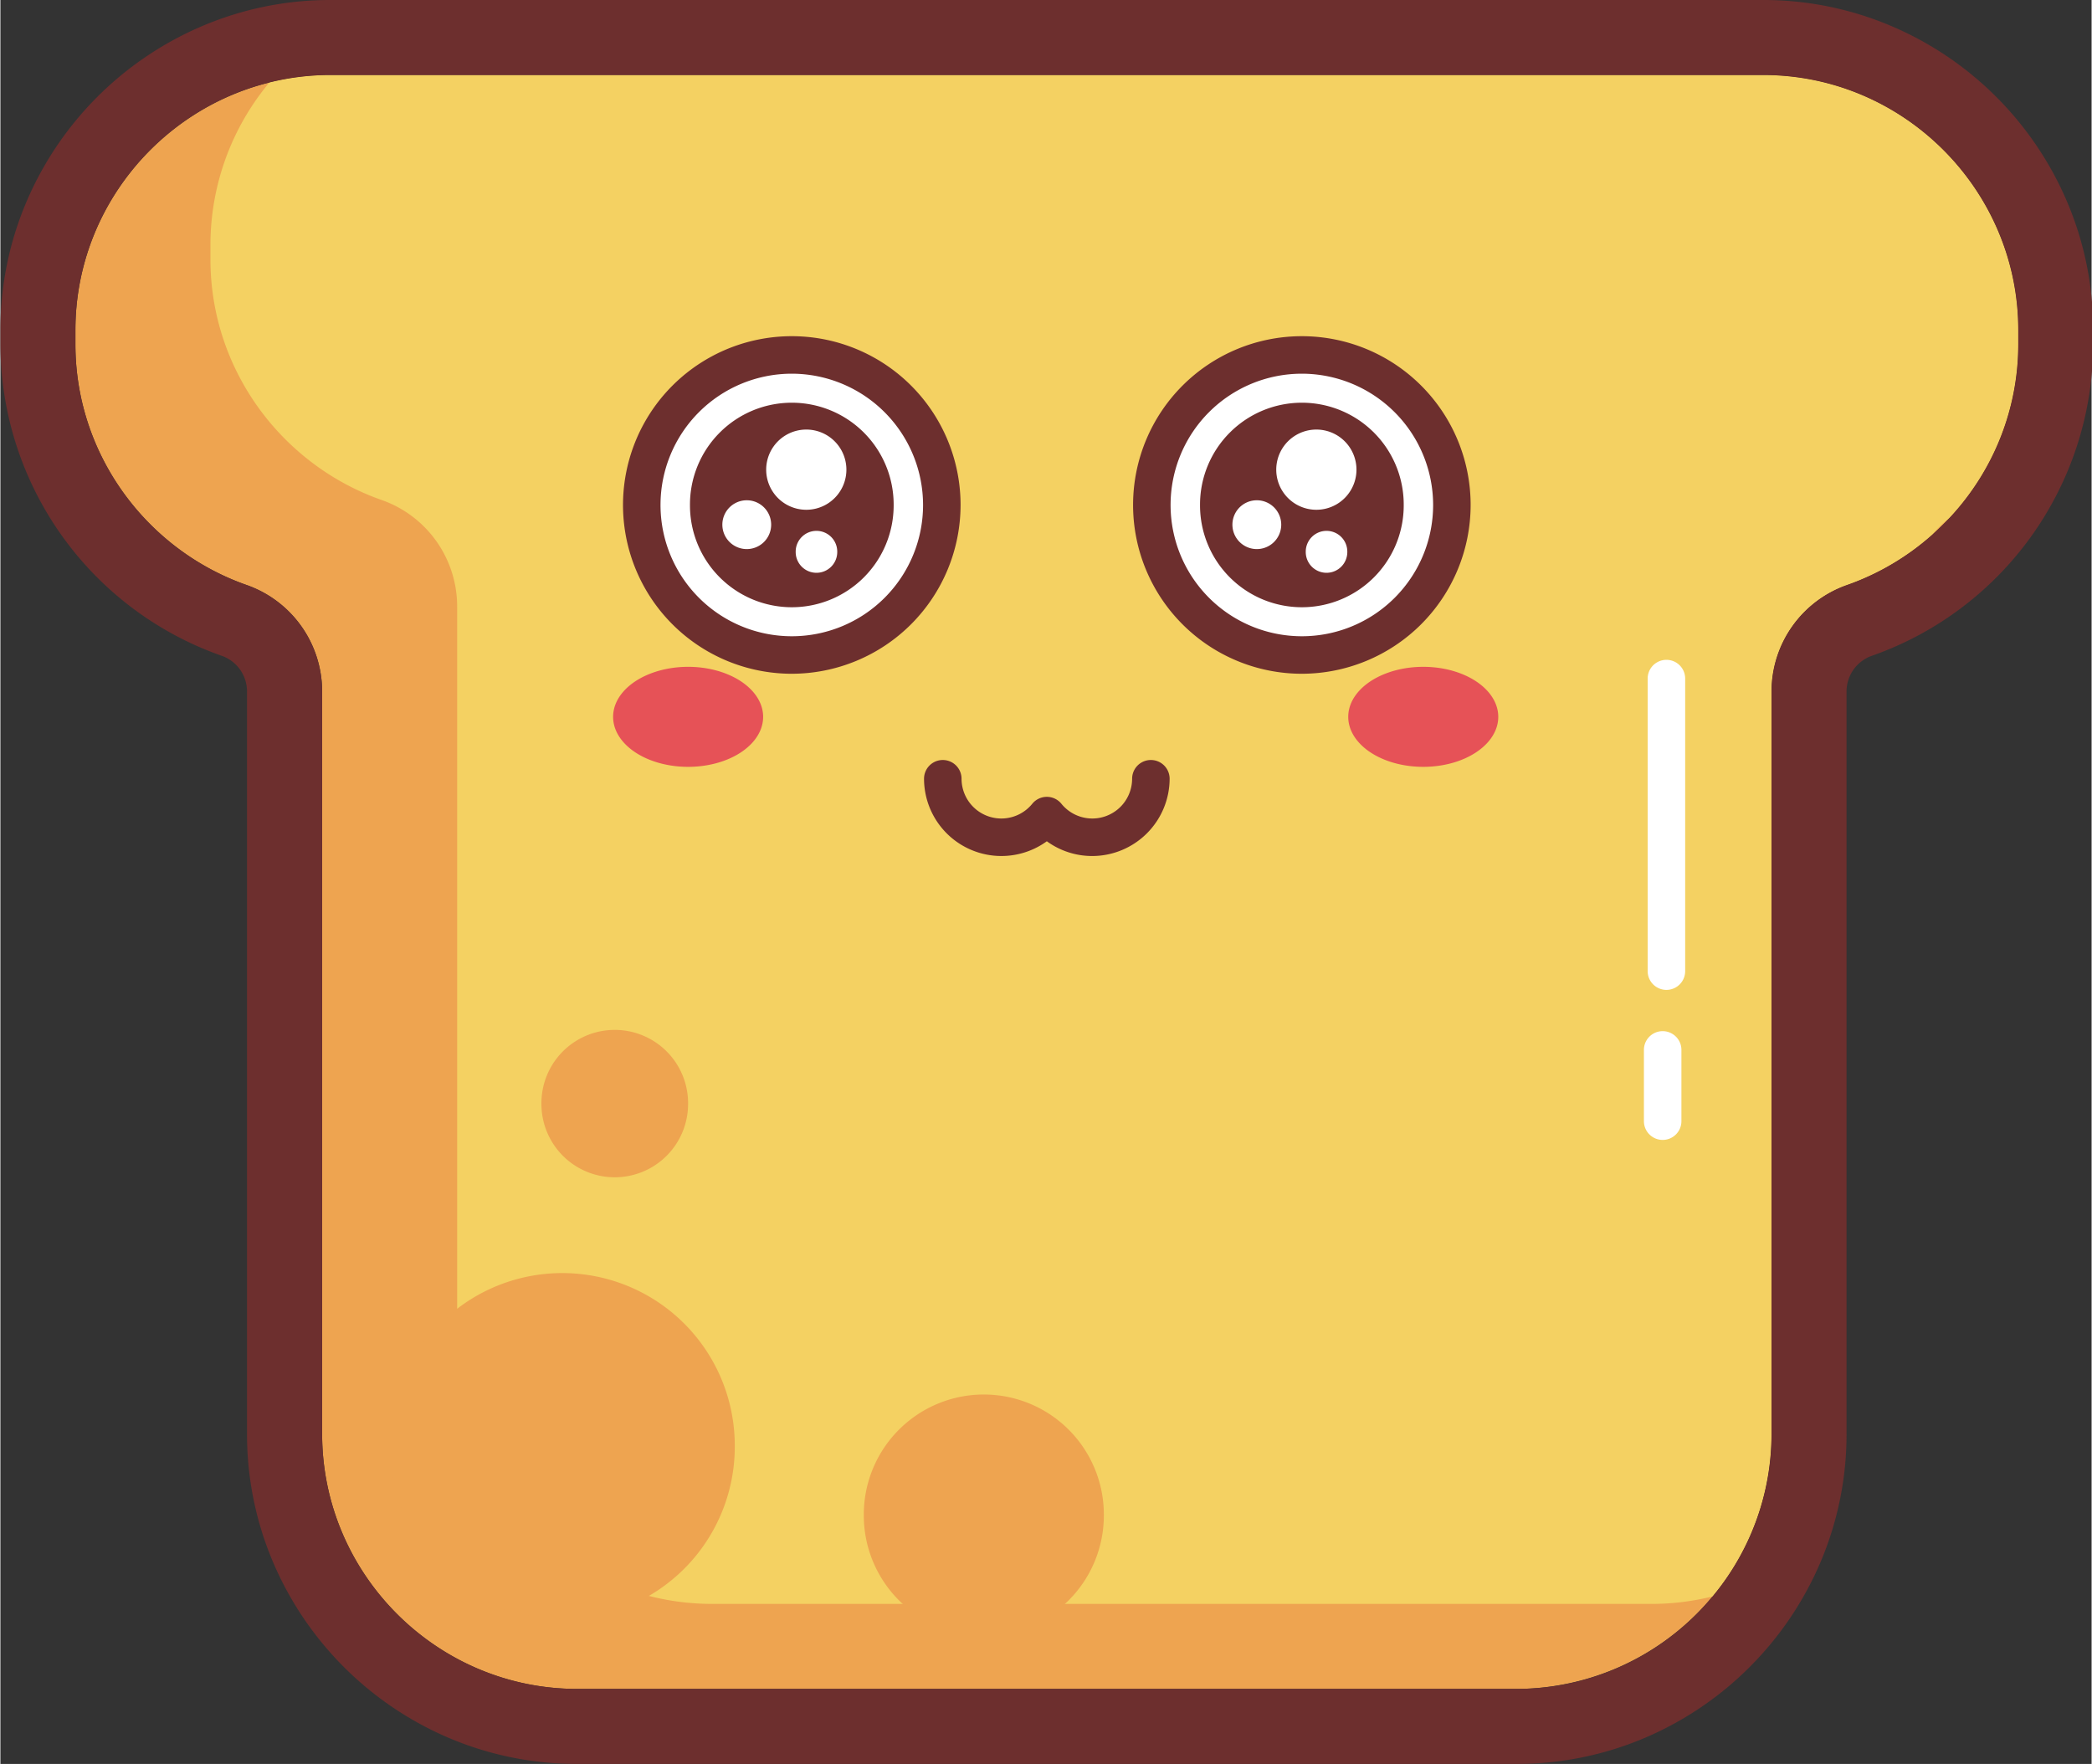 <?xml version="1.0" encoding="UTF-8" standalone="no"?> <svg class="svg-icon" style="width: 1.186em; height: 1em;vertical-align: middle;fill: currentColor;overflow: hidden;" viewBox="0 0 1214 1024" version="1.1" xmlns="http://www.w3.org/2000/svg"><rect x="0" y="0" width="1214" height="1024" fill="#333333" stroke="none"/><path d="M1171.422 191.608v8.216a147.466 147.466 0 0 1-39.759 100.696q-4.819 5.182-10.161 9.871a148.293 148.293 0 0 1-49.629 29.264 65.495 65.495 0 0 0-43.721 61.881v430.857a148.496 148.496 0 0 1-148.061 148.061H334.835c-81.433 0-148.061-66.627-148.061-148.061V401.535a65.495 65.495 0 0 0-43.721-61.881C85.28 319.434 43.547 264.274 43.547 199.824V191.608c0-69.211 48.134-127.739 112.584-143.706A146.043 146.043 0 0 1 191.608 43.547h831.753c81.433 0 148.061 66.627 148.061 148.061z" fill="#EEA450" /><path d="M1171.422 191.608v8.216a147.466 147.466 0 0 1-39.759 100.696 64.348 64.348 0 0 0-10.161 9.871 148.293 148.293 0 0 1-49.629 29.264 65.495 65.495 0 0 0-43.721 61.881v430.857a147.248 147.248 0 0 1-34.199 94.352 146.043 146.043 0 0 1-35.477 4.355H413.22c-81.433 0-148.061-66.627-148.061-148.061V352.182a65.495 65.495 0 0 0-43.721-61.881C163.665 270.08 121.933 214.921 121.933 150.471V142.255a147.248 147.248 0 0 1 34.199-94.352A146.043 146.043 0 0 1 191.608 43.547h831.753c81.433 0 148.061 66.627 148.061 148.061z" fill="#F4D162" /><path d="M1023.361 43.547c81.433 0 148.061 66.627 148.061 148.061v8.216c0 64.45-41.733 119.61-99.491 139.83a65.524 65.524 0 0 0-43.736 61.881v430.857c0 81.433-66.627 148.061-148.061 148.061H334.835c-81.433 0-148.061-66.627-148.061-148.061V401.535a65.51 65.51 0 0 0-43.736-61.881C85.28 319.434 43.547 264.274 43.547 199.824V191.608C43.547 110.175 110.175 43.547 191.608 43.547h831.753m0-43.547H191.608a189.387 189.387 0 0 0-74.509 15.154 193.06 193.06 0 0 0-101.944 101.93A189.46 189.46 0 0 0 0 191.608v8.216a192.058 192.058 0 0 0 128.653 180.939 21.919 21.919 0 0 1 14.516 20.772v430.857a189.706 189.706 0 0 0 15.14 74.524 193.234 193.234 0 0 0 101.944 101.944 189.648 189.648 0 0 0 74.524 15.14h545.357a189.648 189.648 0 0 0 74.524-15.14 193.234 193.234 0 0 0 101.944-101.944 189.706 189.706 0 0 0 15.14-74.524V401.535a21.948 21.948 0 0 1 14.516-20.772 192.058 192.058 0 0 0 128.653-180.939V191.608a189.46 189.46 0 0 0-15.154-74.524 193.06 193.06 0 0 0-101.93-101.93A189.518 189.518 0 0 0 1023.303 0z" fill="#6D2F2E" /><path d="M633.874 496.933a44.68 44.68 0 0 1-26.39-8.564 44.912 44.912 0 0 1-71.287-36.289 10.887 10.887 0 0 1 21.774 0 23.109 23.109 0 0 0 41.065 14.516 10.887 10.887 0 0 1 16.896 0 23.109 23.109 0 0 0 41.065-14.516 10.887 10.887 0 0 1 21.774 0 44.999 44.999 0 0 1-44.897 44.854z" fill="#6D2F2E" /><path d="M459.438 293.146m-87.095 0a87.095 87.095 0 1 0 174.189 0 87.095 87.095 0 1 0-174.189 0Z" fill="#FFFFFF" /><path d="M459.438 293.146m-59.123 0a59.123 59.123 0 1 0 118.245 0 59.123 59.123 0 1 0-118.245 0Z" fill="#6D2F2E" /><path d="M467.843 272.65m-23.283 0a23.283 23.283 0 1 0 46.567 0 23.283 23.283 0 1 0-46.567 0Z" fill="#FFFFFF" /><path d="M433.281 304.584m-14.167 0a14.167 14.167 0 1 0 28.335 0 14.167 14.167 0 1 0-28.335 0Z" fill="#FFFFFF" /><path d="M473.751 320.348m-12.063 0a12.063 12.063 0 1 0 24.125 0 12.063 12.063 0 1 0-24.125 0Z" fill="#FFFFFF" /><path d="M459.438 391.127a97.981 97.981 0 1 1 97.967-97.981 98.097 98.097 0 0 1-97.967 97.981z m0-174.189a76.208 76.208 0 1 0 76.193 76.208 76.295 76.295 0 0 0-76.193-76.208z" fill="#6D2F2E" /><path d="M755.545 293.146m-87.095 0a87.095 87.095 0 1 0 174.189 0 87.095 87.095 0 1 0-174.189 0Z" fill="#FFFFFF" /><path d="M755.545 293.146m-59.123 0a59.123 59.123 0 1 0 118.245 0 59.123 59.123 0 1 0-118.245 0Z" fill="#6D2F2E" /><path d="M763.95 272.65m-23.283 0a23.283 23.283 0 1 0 46.567 0 23.283 23.283 0 1 0-46.567 0Z" fill="#FFFFFF" /><path d="M729.388 304.584m-14.167 0a14.167 14.167 0 1 0 28.335 0 14.167 14.167 0 1 0-28.335 0Z" fill="#FFFFFF" /><path d="M769.858 320.348m-12.063 0a12.063 12.063 0 1 0 24.125 0 12.063 12.063 0 1 0-24.125 0Z" fill="#FFFFFF" /><path d="M755.531 391.127a97.981 97.981 0 1 1 97.981-97.981 98.083 98.083 0 0 1-97.981 97.981z m0-174.189a76.208 76.208 0 1 0 76.208 76.208 76.295 76.295 0 0 0-76.208-76.208z" fill="#6D2F2E" /><path d="M355.694 416.138a43.547 29.032 0 1 0 87.095 0 43.547 29.032 0 1 0-87.095 0Z" fill="#E65257" /><path d="M782.458 416.138a43.547 29.032 0 1 0 87.095 0 43.547 29.032 0 1 0-87.095 0Z" fill="#E65257" /><path d="M967.171 574.65a10.887 10.887 0 0 1-10.887-10.887v-169.834a10.887 10.887 0 1 1 21.774 0v169.834a10.887 10.887 0 0 1-10.887 10.887zM964.993 661.745a10.887 10.887 0 0 1-10.887-10.887v-41.37a10.887 10.887 0 0 1 21.774 0v41.37a10.887 10.887 0 0 1-10.887 10.887z" fill="#FFFFFF" /><path d="M326.169 839.519m-100.159 0a100.159 100.159 0 1 0 200.317 0 100.159 100.159 0 1 0-200.317 0Z" fill="#EEA450" /><path d="M356.652 640.653m-42.575 0a42.575 42.575 0 1 0 85.149 0 42.575 42.575 0 1 0-85.149 0Z" fill="#EEA450" /><path d="M570.905 879.481m-69.676 0a69.676 69.676 0 1 0 139.351 0 69.676 69.676 0 1 0-139.351 0Z" fill="#EEA450" /></svg>